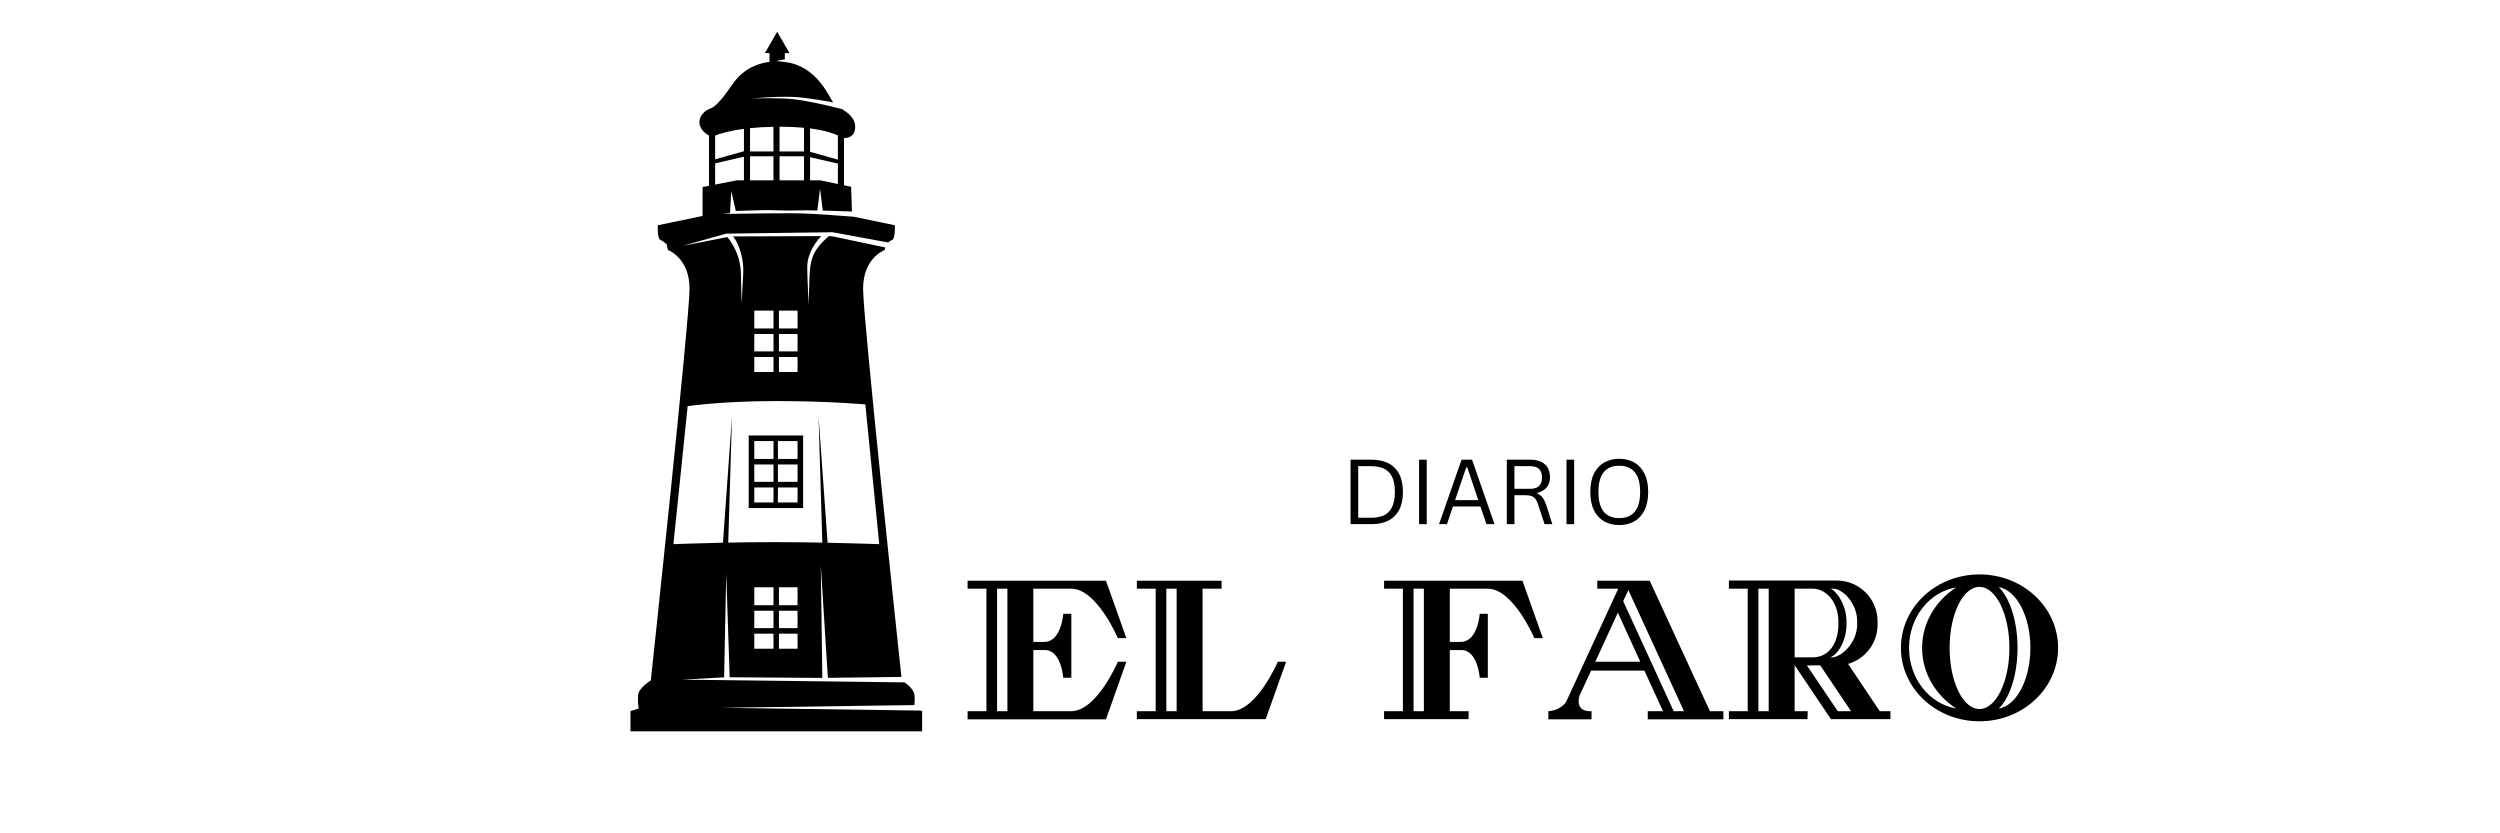 <svg xmlns="http://www.w3.org/2000/svg" xmlns:xlink="http://www.w3.org/1999/xlink" width="300" zoomAndPan="magnify" viewBox="0 0 390 189" height="100" preserveAspectRatio="xMidYMid meet" version="1.0"><defs><g/></defs><path fill="#000000" d="M 92.383 115.23 L 93.648 115.23 L 93.648 98.762 L 81.305 98.762 L 81.305 115.23 Z M 87.93 100.031 L 92.383 100.031 L 92.383 104.086 L 87.93 104.086 Z M 87.93 105.348 L 92.383 105.348 L 92.383 109.293 L 87.93 109.293 Z M 87.93 110.551 L 92.383 110.551 L 92.383 113.961 L 87.93 113.961 Z M 82.57 100.031 L 86.93 100.031 L 86.93 104.086 L 82.57 104.086 Z M 82.57 105.348 L 86.93 105.348 L 86.93 109.293 L 82.57 109.293 Z M 82.57 110.551 L 86.93 110.551 L 86.93 113.961 L 82.57 113.961 Z M 120.301 161.16 L 75.059 160.527 L 118.887 159.914 C 118.945 159.367 118.992 158.578 118.914 157.664 C 118.816 156.469 117.477 155.344 116.66 154.762 L 66.219 154.141 L 75.73 153.617 L 76.207 130.074 L 76.992 153.602 L 98 153.75 L 97.652 128.109 L 99.258 153.734 L 115.945 153.527 C 115.031 144.973 107.25 72.133 107.25 65.492 C 107.25 58.438 112.145 56.707 112.145 56.707 L 112.273 56.125 L 100.223 53.578 L 99.453 53.57 C 99.453 53.57 98.438 54.492 97.961 54.988 C 97.484 55.492 97.039 56.031 96.656 56.609 C 95.02 59.062 95.133 61.992 95.031 64.812 L 94.871 69.168 C 94.871 69.168 94.719 64.996 94.711 64.82 C 94.66 63.363 94.562 61.895 94.582 60.438 C 94.609 58.922 95.109 57.438 95.84 56.117 C 96.215 55.457 96.652 54.836 97.133 54.25 C 97.336 54.008 97.543 53.773 97.762 53.547 L 77.773 53.621 C 78.109 54.113 78.27 54.258 78.531 54.77 C 78.836 55.398 79.113 56.039 79.328 56.699 C 79.777 58.012 80.016 59.387 80.074 60.762 C 80.121 62.145 79.957 63.473 79.902 64.816 C 79.84 66.156 79.758 67.5 79.809 68.844 C 79.656 67.504 79.633 66.156 79.594 64.812 C 79.551 63.469 79.605 62.105 79.453 60.809 C 79.297 59.504 78.965 58.227 78.445 57.035 C 78.195 56.434 77.887 55.859 77.559 55.305 C 77.23 54.758 76.844 54.203 76.457 53.766 L 66.383 55.746 L 76.172 52.996 L 76.188 52.988 L 76.207 52.988 L 100.273 52.672 L 100.312 52.668 L 112.922 54.988 C 113.188 54.777 113.531 54.543 113.875 54.402 C 114.594 54.117 114.449 51.09 114.449 51.09 L 105.152 49.156 C 103.371 49.02 101.586 48.883 99.805 48.762 C 97.094 48.586 94.379 48.391 91.676 48.375 C 88.957 48.359 86.238 48.387 83.516 48.414 L 75.355 48.531 L 77.066 48.332 L 77.352 43.301 L 78.383 47.844 L 83.508 47.688 C 86.227 47.555 88.941 47.828 91.668 47.738 C 93.406 47.68 95.141 47.699 96.875 47.738 L 97.488 42.809 L 98.109 47.766 C 98.691 47.777 99.27 47.793 99.852 47.809 C 101.477 47.855 103.098 47.914 104.719 47.977 L 104.531 42.355 L 102.914 42.02 L 102.914 31.316 C 103.758 31.324 105.453 31.055 105.453 28.742 C 105.453 26.852 103.941 25.688 102.547 24.77 C 101.484 24.496 100.422 24.234 99.355 23.984 C 97.453 23.543 95.543 23.129 93.621 22.801 C 92.664 22.648 91.699 22.496 90.734 22.426 C 89.762 22.359 88.785 22.32 87.809 22.297 C 85.852 22.25 83.895 22.258 81.938 22.344 C 83.887 22.152 85.844 22.035 87.809 21.977 C 88.789 21.953 89.77 21.938 90.754 21.953 C 91.75 21.969 92.73 22.07 93.711 22.172 C 95.668 22.398 97.609 22.711 99.547 23.055 C 99.855 23.109 100.164 23.168 100.473 23.227 C 100.469 23.219 100.461 23.211 100.453 23.203 C 99.516 21.977 96.816 14.93 89.5 14.062 L 87.504 13.832 L 89.5 13.453 L 89.5 12.039 L 90.555 12.039 L 87.766 7.211 L 86.375 9.625 L 84.98 12.039 L 86.023 12.039 L 86.023 14.031 C 83.816 14.293 80.211 15.328 77.613 19.129 C 73.613 24.973 72.996 24.281 71.844 24.973 C 70.691 25.664 69.613 27.125 70.383 28.82 C 70.848 29.84 71.699 30.438 72.305 30.754 L 72.305 42.141 L 70.844 42.43 L 70.844 48.98 L 60.688 51.09 C 60.688 51.09 60.543 54.117 61.262 54.402 C 61.984 54.691 62.703 55.41 62.703 55.41 L 62.992 56.707 C 62.992 56.707 67.887 58.438 67.887 65.492 C 67.887 72.551 59.102 154.352 59.102 154.352 C 59.102 154.352 56.367 155.934 56.223 157.664 C 56.078 159.391 56.367 160.688 56.367 160.688 L 54.496 161.266 L 54.496 165.871 L 120.645 165.871 L 120.645 161.266 Z M 95.223 29.129 C 98.598 29.555 100.527 30.246 101.531 30.73 L 101.531 36.203 L 95.223 34.43 Z M 95.223 35.652 L 101.531 37.098 L 101.531 41.73 L 97.531 40.895 L 95.223 40.895 Z M 88.301 28.742 C 88.328 28.742 88.352 28.742 88.379 28.742 C 90.48 28.742 92.289 28.832 93.84 28.977 L 93.84 34.355 L 88.301 34.355 Z M 88.301 35.434 L 93.84 35.434 L 93.84 40.895 L 88.301 40.895 Z M 81.609 29.062 C 83.145 28.906 84.906 28.793 86.918 28.758 L 86.918 34.355 L 81.609 34.355 Z M 81.609 35.434 L 86.918 35.434 L 86.918 40.895 L 81.609 40.895 Z M 73.691 30.742 C 74.668 30.352 76.742 29.684 80.227 29.227 L 80.227 34.301 L 73.691 36.141 Z M 73.691 37.043 L 80.227 35.547 L 80.227 40.895 L 78.613 40.895 L 73.691 41.867 Z M 86.93 147.129 L 82.57 147.129 L 82.57 143.719 L 86.93 143.719 Z M 86.93 142.461 L 82.57 142.461 L 82.57 138.516 L 86.93 138.516 Z M 86.93 137.258 L 82.57 137.258 L 82.57 133.199 L 86.93 133.199 Z M 92.383 147.129 L 88.168 147.129 L 88.168 143.719 L 92.383 143.719 Z M 92.383 142.461 L 88.168 142.461 L 88.168 138.516 L 92.383 138.516 Z M 92.383 137.258 L 88.168 137.258 L 88.168 133.199 L 92.383 133.199 Z M 88.168 70.438 L 92.383 70.438 L 92.383 74.496 L 88.168 74.496 Z M 88.168 75.758 L 92.383 75.758 L 92.383 79.699 L 88.168 79.699 Z M 88.168 80.961 L 92.383 80.961 L 92.383 84.367 L 88.168 84.367 Z M 82.57 70.438 L 86.93 70.438 L 86.93 74.496 L 82.57 74.496 Z M 82.57 75.758 L 86.93 75.758 L 86.93 79.699 L 82.57 79.699 Z M 82.57 80.961 L 86.93 80.961 L 86.93 84.367 L 82.57 84.367 Z M 67.461 92.117 C 67.461 92.117 75.152 90.961 87.457 90.961 C 99.762 90.961 107.762 91.73 107.762 91.73 L 110.914 123.418 C 110.914 123.418 105.926 123.223 99.199 123.09 L 97.145 94.367 L 98.004 123.066 C 94.629 123 90.887 122.957 87.148 122.957 C 83.477 122.957 79.883 123 76.664 123.062 L 77.523 94.367 L 75.469 123.086 C 68.926 123.223 64.23 123.418 64.23 123.418 Z M 67.461 92.117 " fill-opacity="1" fill-rule="nonzero"/><g fill="#000000" fill-opacity="1"><g transform="translate(215.605, 118.879)"><g><path d="M 6.938 -14.625 C 8.414 -14.625 9.688 -14.359 10.75 -13.828 C 11.82 -13.297 12.645 -12.484 13.219 -11.391 C 13.789 -10.305 14.078 -8.945 14.078 -7.312 C 14.078 -5.664 13.789 -4.301 13.219 -3.219 C 12.645 -2.133 11.82 -1.328 10.75 -0.797 C 9.688 -0.266 8.414 0 6.938 0 L 2.203 0 L 2.203 -14.625 Z M 6.766 -1.453 C 7.992 -1.453 9.004 -1.641 9.797 -2.016 C 10.598 -2.398 11.207 -3.023 11.625 -3.891 C 12.039 -4.754 12.25 -5.895 12.25 -7.312 C 12.25 -8.738 12.039 -9.879 11.625 -10.734 C 11.207 -11.586 10.598 -12.203 9.797 -12.578 C 9.004 -12.961 7.992 -13.156 6.766 -13.156 L 3.938 -13.156 L 3.938 -1.453 Z M 6.766 -1.453 "/></g></g></g><g fill="#000000" fill-opacity="1"><g transform="translate(231.146, 118.879)"><g><path d="M 3.938 0 L 2.203 0 L 2.203 -14.625 L 3.938 -14.625 Z M 3.938 0 "/></g></g></g><g fill="#000000" fill-opacity="1"><g transform="translate(237.297, 118.879)"><g><path d="M 13.156 0 L 11.328 0 L 9.969 -4.016 L 3.734 -4.016 L 2.375 0 L 0.578 0 L 5.688 -14.625 L 8.062 -14.625 Z M 6.734 -12.859 L 4.219 -5.453 L 9.484 -5.453 L 6.984 -12.859 Z M 6.734 -12.859 "/></g></g></g><g fill="#000000" fill-opacity="1"><g transform="translate(251.038, 118.879)"><g><path d="M 2.203 0 L 2.203 -14.625 L 7.516 -14.625 C 8.492 -14.625 9.316 -14.461 9.984 -14.141 C 10.66 -13.816 11.164 -13.359 11.5 -12.766 C 11.832 -12.172 12 -11.473 12 -10.672 C 12 -9.766 11.77 -9.016 11.312 -8.422 C 10.852 -7.836 10.145 -7.395 9.188 -7.094 L 9.188 -6.891 C 9.664 -6.703 10.051 -6.406 10.344 -6 C 10.645 -5.602 10.926 -5.008 11.188 -4.219 L 12.531 0 L 10.766 0 L 9.297 -4.469 C 9.129 -5 8.93 -5.41 8.703 -5.703 C 8.473 -6.004 8.188 -6.223 7.844 -6.359 C 7.5 -6.492 7.055 -6.562 6.516 -6.562 L 3.938 -6.562 L 3.938 0 Z M 7.484 -8.016 C 8.398 -8.016 9.078 -8.227 9.516 -8.656 C 9.961 -9.082 10.188 -9.727 10.188 -10.594 C 10.188 -11.457 9.961 -12.098 9.516 -12.516 C 9.078 -12.941 8.398 -13.156 7.484 -13.156 L 3.938 -13.156 L 3.938 -8.016 Z M 7.484 -8.016 "/></g></g></g><g fill="#000000" fill-opacity="1"><g transform="translate(264.579, 118.879)"><g><path d="M 3.938 0 L 2.203 0 L 2.203 -14.625 L 3.938 -14.625 Z M 3.938 0 "/></g></g></g><g fill="#000000" fill-opacity="1"><g transform="translate(270.729, 118.879)"><g><path d="M 8.016 0.203 C 6.754 0.203 5.629 -0.066 4.641 -0.609 C 3.648 -1.16 2.867 -1.992 2.297 -3.109 C 1.734 -4.234 1.453 -5.633 1.453 -7.312 C 1.453 -8.988 1.734 -10.383 2.297 -11.5 C 2.867 -12.625 3.648 -13.457 4.641 -14 C 5.629 -14.551 6.754 -14.828 8.016 -14.828 C 9.285 -14.828 10.41 -14.551 11.391 -14 C 12.379 -13.457 13.156 -12.625 13.719 -11.5 C 14.289 -10.383 14.578 -8.988 14.578 -7.312 C 14.578 -5.633 14.289 -4.234 13.719 -3.109 C 13.156 -1.992 12.379 -1.16 11.391 -0.609 C 10.41 -0.066 9.285 0.203 8.016 0.203 Z M 8.016 -1.375 C 9.535 -1.375 10.703 -1.848 11.516 -2.797 C 12.336 -3.754 12.75 -5.258 12.75 -7.312 C 12.75 -9.363 12.336 -10.863 11.516 -11.812 C 10.703 -12.77 9.535 -13.25 8.016 -13.25 C 4.867 -13.25 3.297 -11.27 3.297 -7.312 C 3.297 -3.352 4.867 -1.375 8.016 -1.375 Z M 8.016 -1.375 "/></g></g></g><g fill="#000000" fill-opacity="1"><g transform="translate(286.772, 118.879)"><g/></g></g><g fill="#000000" fill-opacity="1"><g transform="translate(291.792, 118.879)"><g/></g></g><g fill="#000000" fill-opacity="1"><g transform="translate(296.812, 118.879)"><g/></g></g><g fill="#000000" fill-opacity="1"><g transform="translate(301.833, 118.879)"><g/></g></g><g fill="#000000" fill-opacity="1"><g transform="translate(306.853, 118.879)"><g/></g></g><g fill="#000000" fill-opacity="1"><g transform="translate(311.874, 118.879)"><g/></g></g><g fill="#000000" fill-opacity="1"><g transform="translate(316.894, 118.879)"><g/></g></g><g fill="#000000" fill-opacity="1"><g transform="translate(321.914, 118.879)"><g/></g></g><g fill="#000000" fill-opacity="1"><g transform="translate(326.935, 118.879)"><g/></g></g><g fill="#000000" fill-opacity="1"><g transform="translate(331.955, 118.879)"><g/></g></g><g fill="#000000" fill-opacity="1"><g transform="translate(336.975, 118.879)"><g/></g></g><g fill="#000000" fill-opacity="1"><g transform="translate(129.786, 163.098)"><g><path d="M 24.648 -1.797 L 16.074 -1.797 L 16.074 -15.668 L 18.992 -15.668 C 22.492 -15.266 22.852 -9.383 22.852 -9.383 L 24.695 -9.383 L 24.695 -23.887 L 22.852 -23.887 C 22.852 -23.887 22.449 -17.512 18.543 -17.512 L 16.074 -17.512 L 16.074 -29.59 L 24.648 -29.59 C 30.484 -29.59 35.246 -18.363 35.246 -18.363 L 37.176 -18.363 L 32.551 -31.383 L 1.168 -31.383 L 1.168 -29.59 L 5.434 -29.59 L 5.434 -1.797 L 1.168 -1.797 L 1.168 0.043 L 32.551 0.043 L 37.176 -13.02 L 35.246 -13.02 C 35.246 -13.02 30.484 -1.797 24.648 -1.797 Z M 7.855 -1.797 L 7.855 -29.59 L 10.191 -29.59 L 10.191 -1.797 Z M 7.855 -1.797 "/></g></g></g><g fill="#000000" fill-opacity="1"><g transform="translate(168.17, 163.098)"><g><path d="M 33.137 -13.02 C 33.137 -13.02 28.332 -1.797 22.539 -1.797 L 16.074 -1.797 L 16.074 -29.59 L 20.383 -29.59 L 20.383 -31.383 L 1.168 -31.383 L 1.168 -29.59 L 5.434 -29.59 L 5.434 -1.797 L 1.168 -1.797 L 1.168 0 L 30.395 0 L 35.02 -13.02 Z M 7.855 -29.59 L 10.191 -29.59 L 10.191 -1.797 L 7.855 -1.797 Z M 7.855 -29.59 "/></g></g></g><g fill="#000000" fill-opacity="1"><g transform="translate(203.277, 163.098)"><g/></g></g><g fill="#000000" fill-opacity="1"><g transform="translate(224.243, 163.098)"><g><path d="M 32.551 -31.383 L 1.168 -31.383 L 1.168 -29.59 L 5.434 -29.59 L 5.434 -1.797 L 1.168 -1.797 L 1.168 0 L 20.34 0 L 20.34 -1.797 L 16.074 -1.797 L 16.074 -15.668 L 18.992 -15.668 C 22.492 -15.266 22.852 -9.383 22.852 -9.383 L 24.695 -9.383 L 24.695 -23.887 L 22.852 -23.887 C 22.852 -23.887 22.449 -17.512 18.543 -17.512 L 16.074 -17.512 L 16.074 -29.59 L 24.648 -29.59 C 30.484 -29.59 35.246 -18.363 35.246 -18.363 L 37.176 -18.363 Z M 10.191 -1.797 L 7.855 -1.797 L 7.855 -29.59 L 10.191 -29.59 Z M 10.191 -1.797 "/></g></g></g><g fill="#000000" fill-opacity="1"><g transform="translate(262.627, 163.098)"><g><path d="M 36.684 -1.797 L 23.031 -31.383 L 11.137 -31.383 L 11.137 -29.59 L 15.895 -29.59 L 4.086 -3.949 C 4.086 -3.949 3.008 -2.02 0.043 -1.797 L 0.043 0.043 L 9.832 0.043 L 9.832 -1.797 L 9.25 -1.797 C 5.973 -1.977 7.094 -5.297 7.094 -5.297 L 9.742 -11 L 21.82 -11 L 26.043 -1.797 L 22.582 -1.797 L 22.582 0.043 L 39.734 0.043 L 39.734 -1.797 Z M 10.688 -13.02 L 15.805 -24.156 L 20.879 -13.02 Z M 28.465 -1.797 L 17.016 -26.758 L 18.184 -29.273 L 30.801 -1.797 Z M 28.465 -1.797 "/></g></g></g><g fill="#000000" fill-opacity="1"><g transform="translate(302.448, 163.098)"><g><path d="M 35.379 -1.797 L 28.195 -12.527 C 32.059 -13.648 34.887 -17.195 34.887 -21.418 L 34.887 -22.18 C 34.887 -27.297 30.754 -31.43 25.637 -31.43 L 1.168 -31.43 L 1.168 -29.59 L 5.434 -29.59 L 5.434 -1.797 L 1.168 -1.797 L 1.168 0 L 18.992 0 L 19.035 -1.797 L 16.074 -1.797 L 16.074 -12.168 L 16.117 -12.168 L 24.336 0.043 L 24.336 0 L 37.805 0 L 37.805 -1.797 Z M 24.828 -29.59 C 26.895 -29.59 30.262 -26.398 30.262 -22.137 L 30.262 -21.508 C 30.262 -17.195 26.535 -14.008 24.559 -14.008 L 23.887 -14.008 C 25.277 -14.008 27.836 -17.195 27.836 -21.508 L 27.836 -22.137 C 27.836 -26.398 25.008 -29.59 24.109 -29.59 Z M 20.113 -29.59 C 23.348 -29.59 25.996 -26.398 25.996 -22.137 L 25.996 -21.508 C 25.996 -17.195 23.84 -14.008 20.16 -14.008 L 16.074 -14.008 L 16.074 -29.59 Z M 7.855 -1.797 L 7.855 -29.59 L 10.191 -29.59 L 10.191 -1.797 Z M 25.863 -1.797 L 18.855 -12.168 L 21.867 -12.211 L 28.871 -1.797 Z M 25.863 -1.797 "/></g></g></g><g fill="#000000" fill-opacity="1"><g transform="translate(341.461, 163.098)"><g><path d="M 18.992 -32.82 C 9.113 -32.82 1.168 -25.367 1.168 -16.164 C 1.168 -6.961 9.113 0.492 18.992 0.492 C 28.824 0.492 36.816 -6.961 36.816 -16.164 C 36.816 -25.367 28.824 -32.82 18.992 -32.82 Z M 3.008 -16.164 C 3.008 -23.121 7.676 -28.914 13.695 -29.859 C 9.023 -26.848 5.973 -21.82 5.973 -16.164 C 5.973 -10.461 9.023 -5.434 13.695 -2.426 C 7.676 -3.414 3.008 -9.16 3.008 -16.164 Z M 18.992 -2.289 C 15.219 -2.289 12.211 -8.484 12.211 -16.164 C 12.211 -23.797 15.219 -29.992 18.992 -29.992 C 22.719 -29.992 25.773 -23.797 25.773 -16.164 C 25.773 -8.484 22.719 -2.289 18.992 -2.289 Z M 23.348 -2.379 C 25.863 -4.805 27.613 -10.059 27.613 -16.164 C 27.613 -22.227 25.863 -27.477 23.348 -29.949 C 27.387 -29.23 30.531 -23.348 30.531 -16.164 C 30.531 -8.98 27.387 -3.055 23.348 -2.379 Z M 23.348 -2.379 "/></g></g></g></svg>